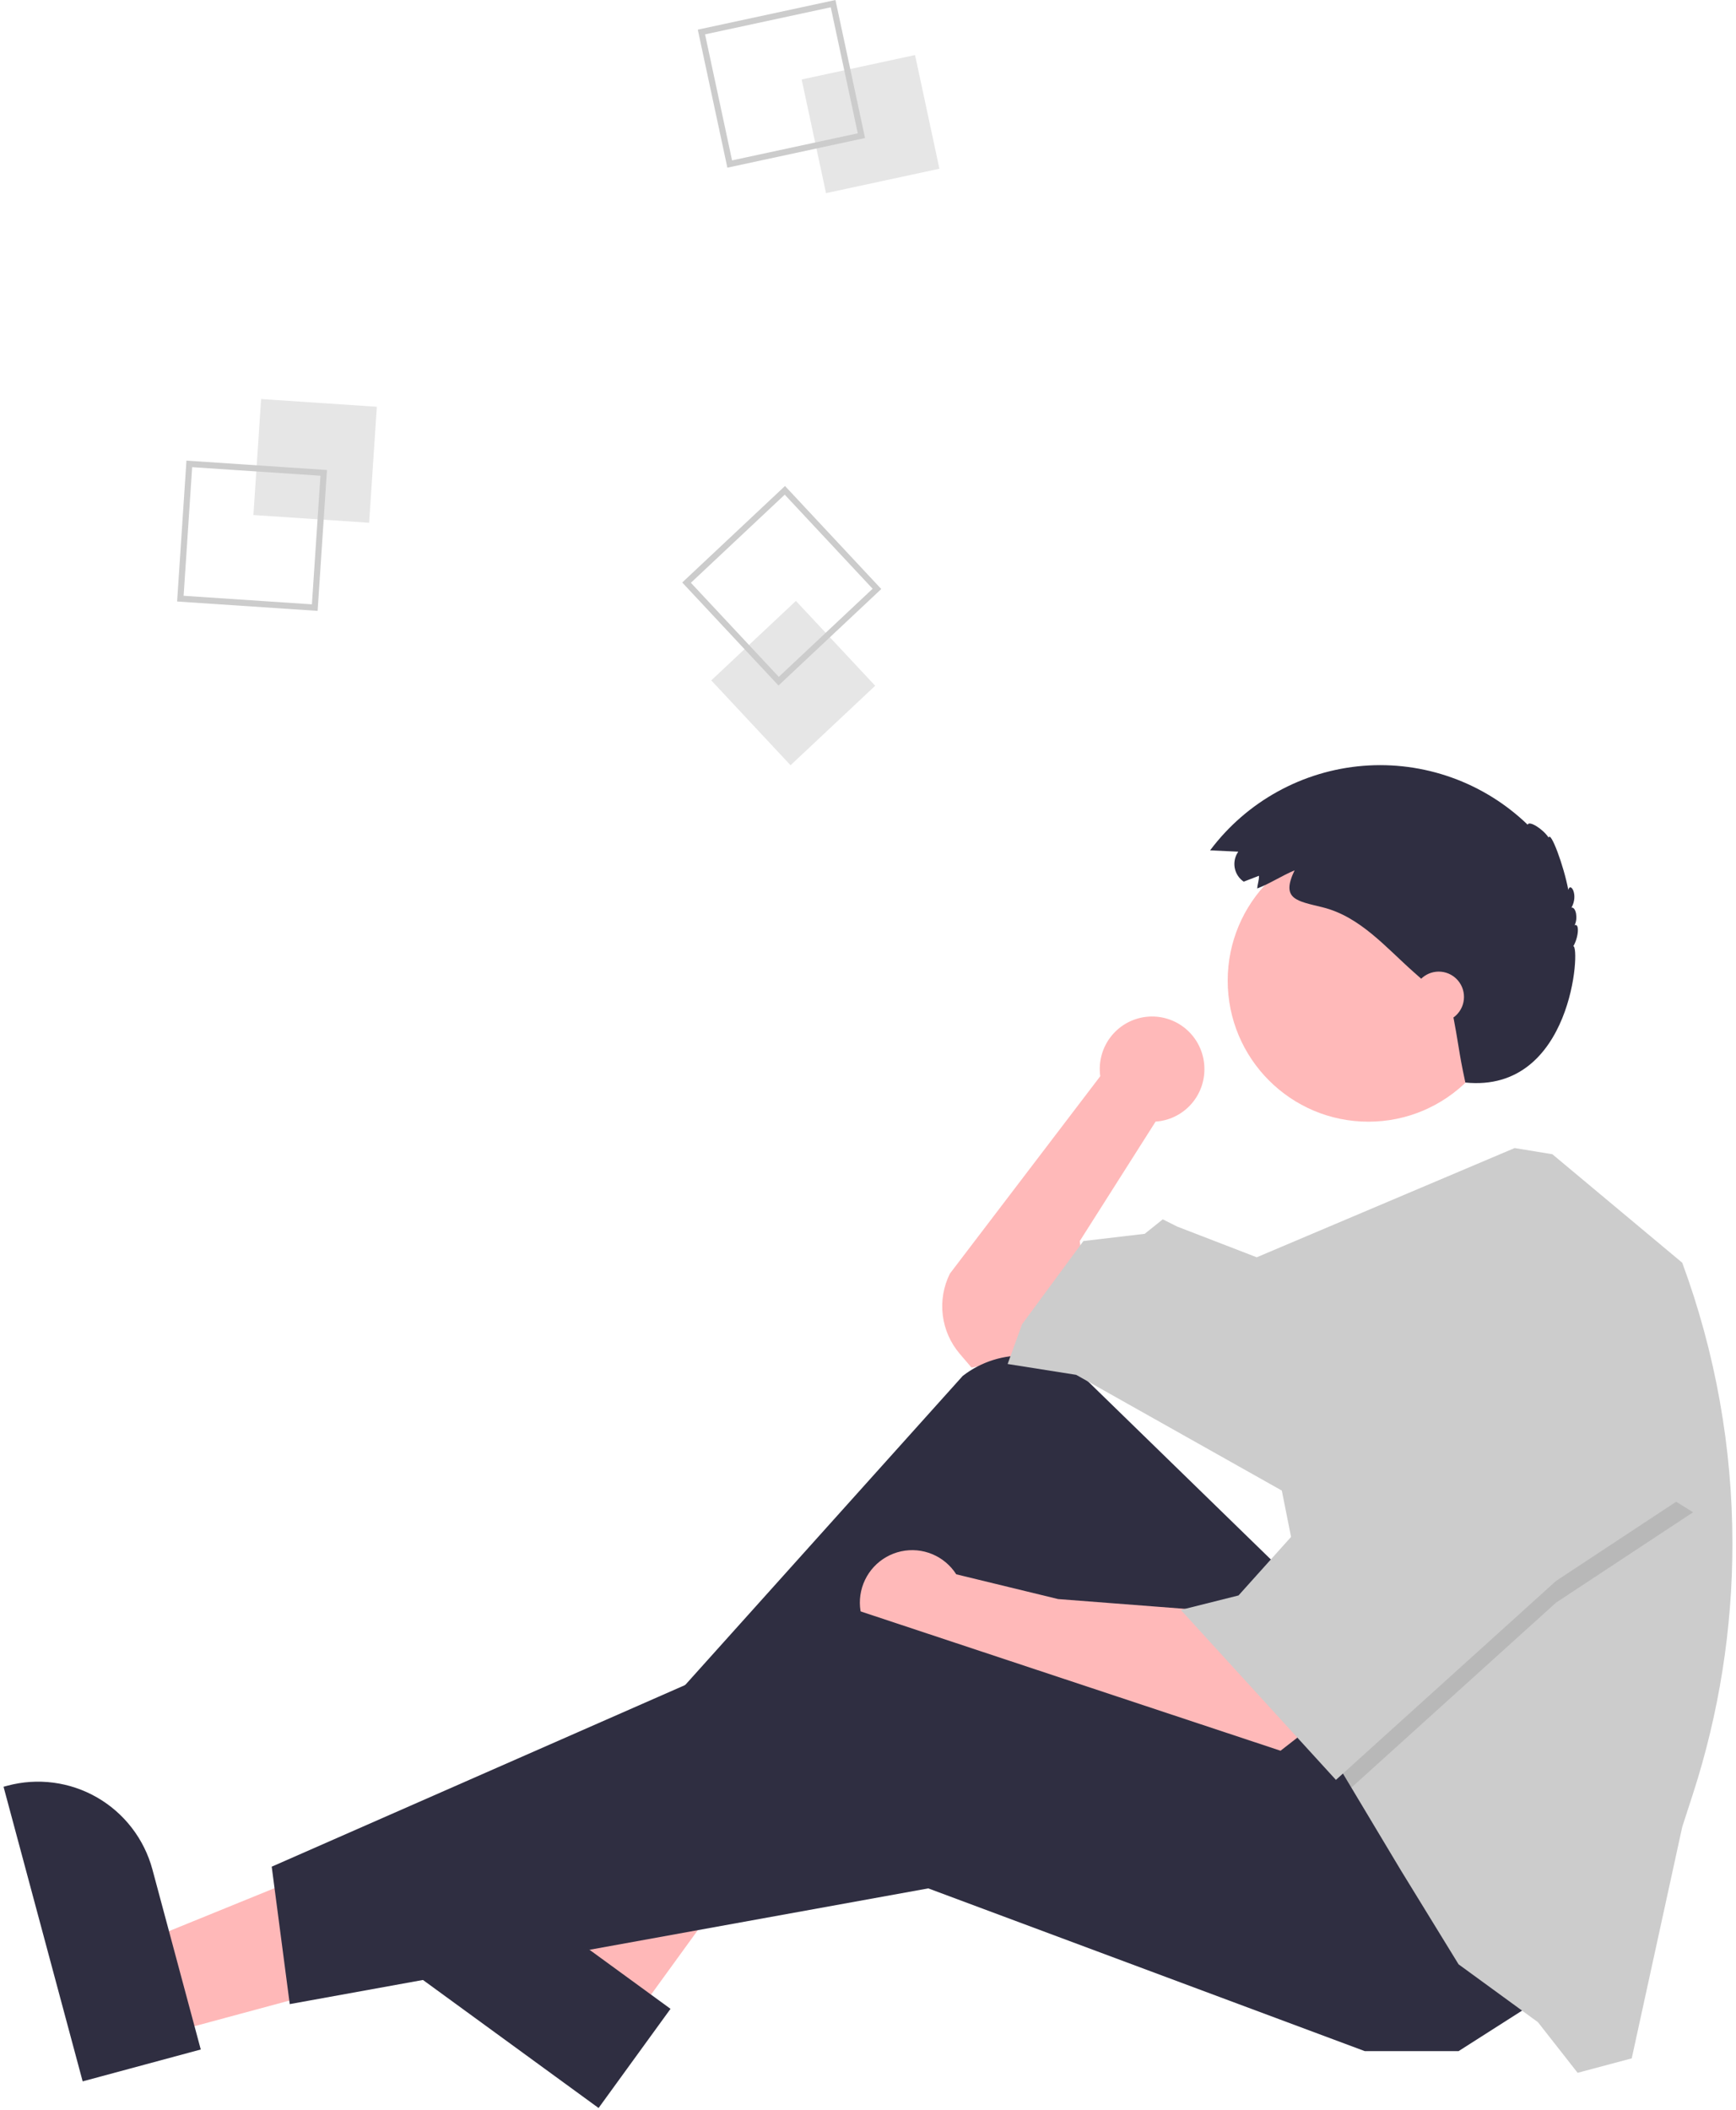<svg width="335" height="407" viewBox="0 0 335 407" fill="none" xmlns="http://www.w3.org/2000/svg">
<path d="M232.418 206.242C232.428 204.851 232.151 203.473 231.605 202.194C231.06 200.915 230.257 199.763 229.247 198.809C228.237 197.855 227.041 197.12 225.735 196.65C224.429 196.179 223.04 195.984 221.655 196.076C220.27 196.167 218.919 196.544 217.685 197.183C216.452 197.821 215.364 198.707 214.488 199.786C213.612 200.865 212.967 202.113 212.594 203.452C212.221 204.792 212.128 206.194 212.32 207.572L183.308 245.638C182.07 248.119 181.59 250.91 181.928 253.663C182.267 256.416 183.408 259.007 185.209 261.113L187.485 263.773L197.927 261.681L209.762 251.218L208.369 239.36L222.988 216.343L222.97 216.326C225.529 216.163 227.93 215.029 229.685 213.156C231.44 211.283 232.417 208.811 232.418 206.242Z" fill="#FFB9B9"/>
<path d="M31.793 392.342L27.057 374.719L92.644 348.033L99.633 374.042L31.793 392.342Z" fill="#FFB8B8"/>
<path d="M15.952 401.436L0.683 344.614L1.4 344.42C7.254 342.841 13.495 343.657 18.749 346.687C24.003 349.718 27.84 354.716 29.417 360.581L29.417 360.583L38.743 395.288L15.952 401.436Z" fill="#2F2E41"/>
<path d="M122.135 389.526L107.405 378.793L141.715 316.755L163.457 332.596L122.135 389.526Z" fill="#FFB8B8"/>
<path d="M115.509 406.572L68.01 371.962L68.447 371.36C72.013 366.447 77.38 363.155 83.368 362.207C89.357 361.259 95.476 362.734 100.379 366.306L100.38 366.307L129.391 387.446L115.509 406.572Z" fill="#2F2E41"/>
<path d="M247.354 302.834L210.284 266.753C207.049 263.604 202.788 261.731 198.285 261.479C193.781 261.227 189.339 262.613 185.774 265.381L115.781 343.289L122.047 353.054L188.877 307.716L234.127 367.004L277.288 345.382L247.354 302.834Z" fill="#2F2E41"/>
<path d="M231.343 310.506L204.193 308.414L184.531 303.638C183.42 301.902 181.807 300.547 179.907 299.755C178.007 298.963 175.91 298.772 173.899 299.207C171.887 299.641 170.056 300.682 168.65 302.188C167.245 303.694 166.332 305.595 166.034 307.635C165.737 309.675 166.068 311.758 166.985 313.604C167.901 315.451 169.358 316.972 171.162 317.966C172.965 318.959 175.028 319.377 177.075 319.164C179.122 318.95 181.055 318.114 182.615 316.77L182.612 316.784L194.447 321.666L245.265 339.104L251.531 334.221L231.343 310.506Z" fill="#FFB9B9"/>
<path d="M296.78 385.838L281.465 395.603H263.365L179.132 364.215L55.913 386.535L52.433 360.029L165.209 310.507L264.062 343.289L296.78 385.838Z" fill="#2F2E41"/>
<path d="M264.061 216.342C279.056 216.342 291.211 204.163 291.211 189.14C291.211 174.116 279.056 161.937 264.061 161.937C249.067 161.937 236.912 174.116 236.912 189.14C236.912 204.163 249.067 216.342 264.061 216.342Z" fill="#FFB9B9"/>
<path d="M334.31 297.749C334.31 314.166 331.728 330.481 326.659 346.093L324.627 352.357L314.88 396.997L304.438 399.787L296.781 390.022L281.465 378.862L270.327 360.727L260.776 344.782L257.796 339.802L247.354 287.488L207.674 265.168L194.447 263.076L197.231 255.403L209.066 239.36L220.9 237.965L224.381 235.175L227.166 236.57L242.516 242.495L292.283 221.427L299.565 222.62L324.626 243.545C331.033 260.896 334.312 279.249 334.31 297.749Z" fill="#CCCCCC"/>
<path opacity="0.1" d="M326.714 291.674L300.261 309.111L260.776 344.781L257.796 339.802L249.442 297.951H251.531L273.112 258.194L326.714 291.674Z" fill="black"/>
<path d="M273.112 254.008L251.531 293.766L239 307.716L227.863 310.507L257.796 343.289L300.261 304.926L326.714 287.488L273.112 254.008Z" fill="#CCCCCC"/>
<path d="M242.944 168.913L240.003 170.047C239.556 169.744 239.174 169.356 238.877 168.905C238.58 168.454 238.375 167.949 238.273 167.418C238.171 166.888 238.174 166.342 238.283 165.813C238.391 165.283 238.602 164.781 238.905 164.333C238.921 164.31 238.937 164.287 238.953 164.263L233.517 164.009C237.007 159.352 241.443 155.491 246.534 152.681C251.624 149.871 257.252 148.176 263.045 147.708C268.838 147.24 274.664 148.01 280.138 149.967C285.611 151.924 290.608 155.023 294.797 159.06C295.044 158.206 297.742 159.867 298.844 161.552C299.214 160.162 301.744 166.88 302.638 171.629C303.053 170.048 304.645 172.601 303.25 175.05C304.134 174.921 304.533 177.187 303.849 178.45C304.816 177.994 304.653 180.7 303.604 182.508C304.985 182.385 303.487 210.867 282.775 208.792C281.333 202.154 281.739 202.566 280.041 194.03C279.251 193.19 278.385 192.424 277.521 191.66L272.848 187.527C267.414 182.721 262.471 176.789 255.232 174.993C250.257 173.759 247.111 173.48 249.822 167.863C247.373 168.887 245.085 170.41 242.614 171.362C242.647 170.577 242.993 169.698 242.944 168.913Z" fill="#2F2E41"/>
<path d="M277.636 197.161C280.328 197.161 282.509 194.975 282.509 192.278C282.509 189.582 280.328 187.396 277.636 187.396C274.945 187.396 272.763 189.582 272.763 192.278C272.763 194.975 274.945 197.161 277.636 197.161Z" fill="#FFB9B9"/>
<path d="M50.389 76.963L48.902 99.336L71.231 100.826L72.719 78.453L50.389 76.963Z" fill="#E6E6E6"/>
<path d="M35.981 88.843L63.096 90.652L61.291 117.82L34.176 116.011L35.981 88.843ZM61.839 91.755L37.082 90.103L35.433 114.908L60.19 116.56L61.839 91.755Z" fill="#CCCCCC"/>
<path d="M176.578 10.618L154.698 15.329L159.4 37.252L181.28 32.541L176.578 10.618Z" fill="#E6E6E6"/>
<path d="M161.221 0L166.93 26.62L140.362 32.34L134.653 5.72L161.221 0ZM165.527 25.712L160.314 1.406L136.056 6.629L141.269 30.934L165.527 25.712Z" fill="#CCCCCC"/>
<path d="M153.588 115.899L137.255 131.228L152.554 147.593L168.887 132.264L153.588 115.899Z" fill="#E6E6E6"/>
<path d="M170.061 113.606L150.228 132.219L131.651 112.347L151.484 93.734L170.061 113.606ZM150.283 130.546L168.391 113.551L151.43 95.407L133.321 112.402L150.283 130.546Z" fill="#CCCCCC"/>
</svg>
